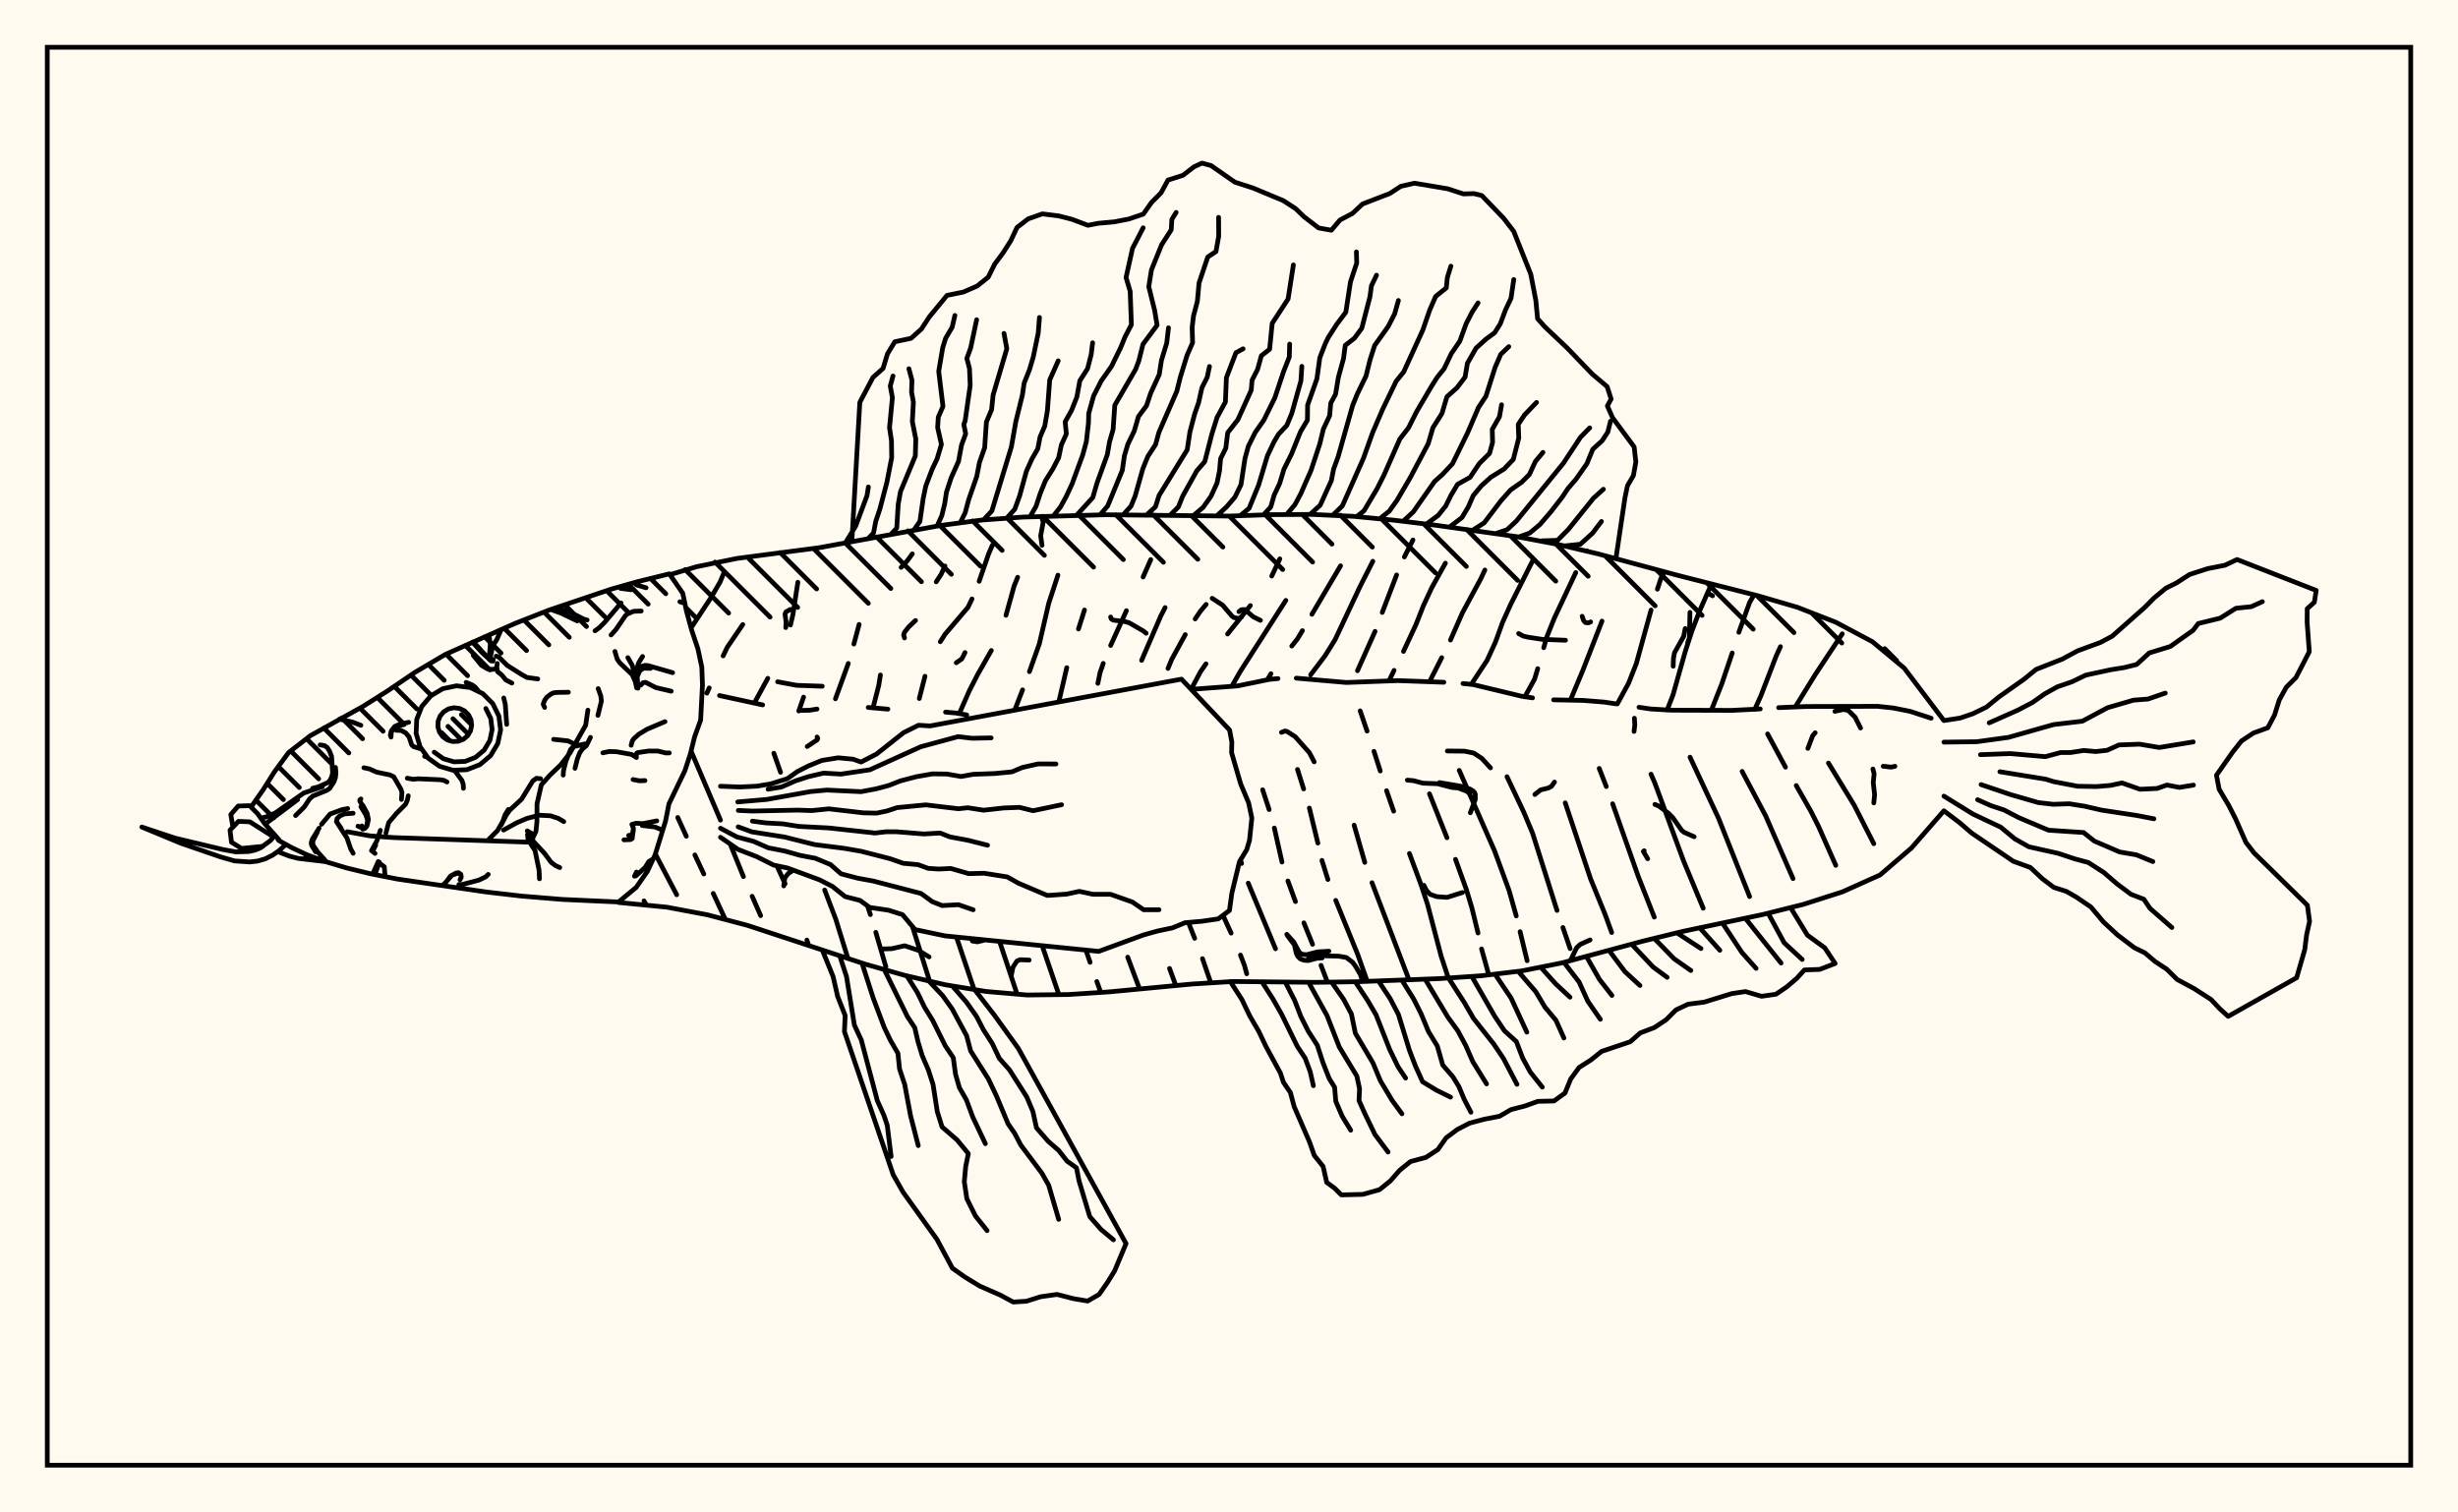 <svg xmlns="http://www.w3.org/2000/svg" width="520" height="320"><rect x="0" y="0" width="520" height="320" fill="floralwhite"/><rect x="10" y="10" width="500" height="300" stroke="black" stroke-width="1" fill="none"/><path stroke="black" stroke-width="1" fill="none" stroke-linecap="round" stroke-linejoin="round" d="
M 141.74 121.59 147.35 119.91 155.91 118.15 173.24 115.89 199.03 111.17 207.69 110.03 216.41 109.4 233.88 108.91 260.09 109.19 268.82 108.89 277.56 108.84 286.29 109.24 294.99 110.07 303.67 111.12 320.97 113.56 329.56 115.18 338.06 117.18 354.94 121.73 371.87 126.04 380.26 128.49 388.41 131.67 396.12 135.77 402.84 141.35 411.24 152.45 
M 411.24 171.54 404.37 179.42 397.74 185.12 389.77 188.7 381.45 191.36 372.97 193.48 355.87 197.09 347.38 199.17 330.51 203.71 321.94 205.42 313.26 206.46 304.54 207.05 287.08 207.71 278.34 207.84 260.86 207.66 252.14 208.2 234.74 209.85 226.02 210.42 217.29 210.52 208.58 209.77 199.96 208.35 191.44 206.37 183.04 203.99 158.14 195.79 149.69 193.56 141.1 191.94 130.86 190.94 
M 152.21 147.16 161.34 149.14 
M 169.52 150.31 171.26 150.27 172.84 150.02 
M 183.67 149.68 187.84 150.04 
M 200.03 150.67 202.15 150.85 204.52 151.26 
M 252.26 145.83 261.83 145.12 268.55 143.74 270.36 143.57 
M 274.23 143.48 284.82 144.4 295.72 144 305.45 144.35 
M 309.5 144.62 311.6 144.83 321.87 147.3 324.22 147.65 
M 328.67 148.07 334.91 148.19 339.41 148.55 341.86 148.92 
M 346.74 149.64 349.19 150 353.64 150.26 366.36 150.3 372.39 150 
M 376.27 149.72 382.16 149.48 397.23 149.44 400.49 149.79 404.04 150.49 408.54 151.96 
M 136.24 190.61 136.75 191.51 
M 138.64 180.69 143.16 189.31 
M 143.38 172.96 145.19 176.93 
M 147 180.88 148.89 184.91 
M 150.89 189.03 153.46 194.56 
M 153.09 121.34 152.3 123.22 150.31 126.6 146.2 132.85 
M 146.2 158.91 152.42 173.52 
M 154.47 178.57 157.27 185.47 
M 159.12 189.63 160.92 193.73 
M 157.14 132.13 153.86 136.94 152.98 138.77 
M 150.04 145.55 149.54 146.65 
M 164.35 183.18 166.09 186.97 
M 170.7 198.9 171.09 200.05 
M 168.79 123.19 167.73 130.09 167.22 132.25 
M 162.43 143.52 159.59 148.72 
M 163.71 159.37 165.13 163.4 
M 174.46 188.3 176.81 194.48 179.39 202.81 
M 170 147.5 168.98 150.43 
M 183.52 191.66 184.13 193.51 
M 185.28 197.26 187.41 204.53 
M 193 117.19 191.9 118.69 190.64 120.04 
M 181.75 132.12 180.64 136.27 
M 179.46 140.37 176.74 147.85 
M 193.04 196.05 196.66 207.58 
M 199.91 119.75 199.09 121.53 198.06 123.1 
M 186.26 142.81 185.89 145.08 184.69 149.75 
M 202.34 198.26 206.08 209.36 
M 209.94 115.35 209.15 117.17 207.14 122.99 
M 205.63 126.72 204.78 128.49 199.95 134.17 198.92 135.77 
M 195.68 143.08 194.48 147.79 
M 211.46 199.18 215.17 210.34 
M 215.29 122.14 214.53 124.01 212.82 130.18 
M 209.72 137.63 206.84 142.68 205.05 146.18 202.95 150.96 
M 220.47 200.08 224.01 210.44 
M 223.81 121.69 221.86 127.65 219.87 136.24 217.78 142.1 
M 216.33 145.96 214.66 150.26 
M 229.72 201.02 230.61 203.6 
M 232.04 207.67 232.87 209.97 
M 229.43 129.06 228.15 133.08 
M 225.68 141.26 223.99 148.52 
M 238.57 202.51 241.09 209.25 
M 243.45 118.39 241.83 122.07 
M 238.3 129.21 234.96 136.56 
M 233.4 140.36 232.71 142.34 232.26 144.58 
M 247.42 204.9 248.75 208.52 
M 246.48 128.55 245.57 130.32 241.51 139.72 
M 251.41 195.16 252.74 198.53 
M 254.39 202.83 256.15 207.95 
M 255.16 127.88 253.93 129.34 252.84 130.95 
M 250.75 134.27 247.88 139.51 247.09 141.43 
M 258.73 193.66 260.45 197.43 
M 262.43 202.07 263.26 204.23 263.75 206.03 
M 270.75 118.24 269.04 121.88 
M 264.52 128.12 259.7 134.14 
M 255.13 140.45 254.01 142.05 252.01 145.8 
M 262.44 181.93 262.66 182.69 
M 264.07 186.85 269.84 200.74 
M 272.02 127.03 262.42 142.01 260.57 145.24 
M 267.12 167.11 268.49 171.29 
M 269.59 175.19 271.21 182.39 
M 272.46 186.39 274.06 190.75 
M 275.84 195.25 277.68 199.79 
M 279.47 204.25 280.82 207.8 
M 283.6 119.71 277.54 129.97 
M 275.53 133.43 274.5 135.15 273.28 136.69 
M 268.87 142.55 268.12 143.82 
M 274.49 162.8 275.79 166.92 
M 277 170.96 278.8 178.38 
M 279.66 182.04 280.92 186.08 
M 282.58 190.5 287.22 201.91 289.16 207.39 
M 290.43 118.75 287.69 124.16 282.42 135.38 280.29 138.79 277.27 142.77 
M 286.47 174.59 288.73 182.46 
M 290.25 186.76 298.09 207.32 
M 298.91 114.25 297.1 117.84 
M 295.46 121.64 292.42 129.58 
M 290.9 133.58 287.18 141.91 
M 287.75 150.4 289.21 154.68 
M 290.67 158.96 292 163.12 
M 293.33 167.29 294.83 171.62 
M 298.17 180.58 300.64 187.22 301.99 191.31 304.86 202.24 306.4 206.92 
M 305.78 119.15 302.86 124.41 301.12 128.17 299.56 132.13 296.91 137.82 
M 294.92 141.84 293.87 144 
M 302.41 167.95 306.11 177.24 
M 307.92 181.82 310.23 188.25 311.39 192.11 312.68 197.4 
M 313.43 200.77 314.84 205.84 
M 314.13 120.6 313.26 122.47 309.39 129.63 306.85 135.42 
M 305 139.15 302.41 144.26 
M 308.71 163 316.19 180.05 319.25 188.41 320.77 193.79 
M 321.58 197.12 323.07 203.26 
M 324.27 118.58 319.6 127.85 317.86 131.72 316.37 135.84 314.6 139.71 311.27 144.77 
M 318.81 164.33 322.35 171.81 324.22 176.27 329.39 192.63 
M 330.64 196.24 332.17 200.71 
M 333.36 121.14 328.84 130.75 327.21 134.81 326.58 137.04 
M 325.31 141.47 324.65 143.68 322.58 147.44 
M 331.13 169.86 336.49 185.93 339.6 193.55 340.96 197.3 
M 338.91 131.41 334.88 141.78 332.22 148.14 
M 338.32 162.58 339.82 166.42 
M 341.16 170.06 346.58 185.43 349.97 194.04 
M 352.09 120.96 351.33 122.51 350.63 124.66 
M 349.29 129.06 346.17 140.39 344.52 144.58 342.15 148.92 
M 349.28 163.8 350.11 165.72 356.19 182.22 360.32 192.16 
M 362.08 123.53 359.53 129.33 357.93 133.51 356.51 137.88 353.94 147 352.68 150.24 
M 357.53 160.2 363.57 173.13 370.14 189.7 
M 371.09 125.84 370.15 127.43 367.86 133.78 
M 366.46 138.16 364.25 144.69 362.05 150.26 
M 368.55 163.21 373.54 172.63 379.32 185.89 
M 376.66 136.82 375.76 138.8 372.52 147.22 371.23 150.09 
M 373.94 155.28 377.73 162.32 
M 380 166.2 383.13 171.7 384.72 174.86 388.37 183.09 
M 389.74 134.1 384.01 142.75 379.84 149.51 
M 386.82 161.45 392.27 170.37 396.41 178.51 
M 281.14 201.25 278.73 201.4 276.39 202 275.5 201.9 274.91 201.56 273.69 199.31 272.23 197.68 
M 398.4 162.12 400.09 162.31 400.88 162.13 
M 321.27 134.04 322.18 134.55 323.12 134.79 326.24 135.27 331.19 135.46 
M 348.57 181.69 347.66 180.14 347.84 180 
M 191.35 134.97 191.17 134.32 191.35 133.77 192.27 132.61 193.68 131.28 
M 288.07 207.68 288.09 207.1 287.78 206.14 286.7 204.34 286.15 203.6 284.84 202.59 283.19 202.3 280.11 202.23 278.89 202.3 276.77 202.9 
M 167.2 128.94 166.28 129.46 166.07 129.9 166.3 131.61 166.23 132.78 
M 358.4 177.03 356.24 176.08 355.74 175.65 353.91 173.02 352.98 172.07 350.95 170.55 350.1 170.19 
M 234.96 130.54 235.08 130.92 235.49 131.2 238.08 131.53 238.91 131.78 241.87 133.49 242.47 133.98 
M 336.39 198.87 334.33 199.8 333.56 200.49 332.21 203.27 
M 388.18 150.5 390.01 150.1 391.01 150.32 392.45 151.73 393.61 154.03 
M 202.3 140.22 203.47 139.41 204.15 138.07 
M 315.32 162.46 313.49 160.46 311.78 159.33 309.82 158.93 306.19 158.89 
M 266.65 131.25 265.18 130.53 263.31 128.96 262.62 129 262.1 129.41 
M 345.76 151.96 345.85 153.38 345.69 154.75 
M 220.44 115.38 220.16 113.34 220.69 110.49 220.33 109.26 
M 208.44 198.87 206.76 199.27 205.7 199.1 
M 310.88 167.95 310.37 167.43 308.45 166.71 307.22 166.62 304.13 165.82 301.02 165.7 299.02 165.17 297.73 165.06 
M 311.06 171.96 312.1 169.15 312.11 168.11 311.96 167.69 311.59 167.31 310.94 166.93 308.97 166.33 304.51 165.58 
M 353.97 140.96 354.02 139.35 354.24 138.11 356.18 134.66 356.51 132.99 
M 396.41 169.88 396.58 168.13 396.29 165.56 396.48 163.72 396.22 162.7 
M 256.44 126.59 258.65 128.03 260.64 130.37 261.05 130.66 261.99 130.85 262.66 130.55 
M 279.71 202.67 278.57 202.75 276.75 203.23 275.86 203.16 275.06 202.86 274.54 202.32 274.24 201.7 273.83 199.9 272.31 197.88 
M 196.55 202.46 194.29 201.07 191.39 200.1 188.65 200.72 186.67 200.78 
M 309.39 188.83 306.14 189.86 303.95 189.71 302.51 189.2 301.77 188.38 301.23 187.31 
M 167.85 184.11 166.74 184.83 166.03 185.73 165.81 187.44 
M 361.6 125.66 362.3 126.06 
M 336.5 131.58 336.07 131.78 335.43 131.73 335.04 131.33 334.71 130.39 
M 357.02 136.05 357.39 134.94 357.52 129.57 
M 278.02 161.19 277.02 159.26 274 155.86 272.29 154.77 271.84 154.66 271.1 154.95 
M 164.51 144.25 168.53 145 173.95 145.19 
M 328.86 165.47 328.2 166.39 327.48 166.75 325.92 167.13 324.7 168.1 
M 170.77 157.94 172.87 156.54 173 156.22 172.85 155.93 
M 382.46 158.34 383.48 155.66 384.01 155.04 
M 217.72 203.13 215.83 203.05 215.14 203.33 214.29 204.65 213.94 206.4 
M 173.99 115.8 173.99 115.8 
M 180.21 114.6 181.9 85.12 184.68 79.85 186.81 77.96 187.75 74.87 189.3 72.31 192.74 71.58 194.94 69.6 196.58 67.07 200.34 62.5 203.8 61.79 206.72 60.52 209.05 58.66 210.44 55.87 212.23 53.46 213.83 50.94 215.15 48.13 217.51 46.31 220.51 45.25 223.98 45.68 226.79 46.4 230.15 47.67 232.37 47.24 235.75 46.93 238.84 46.33 241.87 45.3 243.58 42.87 245.63 40.79 247.09 38.1 250.24 37.1 252.59 35.3 254.27 34.51 256.2 35.03 261.24 38.54 265.05 39.77 271.49 42.45 274.12 44.16 275.83 45.82 278.96 48.23 281.65 48.71 283.48 46.55 286.14 45.15 288.25 43.16 294.02 40.94 296.35 39.42 299.25 38.76 306.25 39.94 309.6 41.03 311.79 40.96 313.48 41.37 318.1 46.18 320.23 48.94 323.84 58.01 324.91 63.54 325.28 67.42 326.78 69.11 331.55 73.63 336.87 79.16 340 81.8 340.84 84.42 340.05 85.89 341.15 88.39 345.71 94.55 346.07 97.75 345.55 100.62 344.3 102.76 343.77 105.28 341.85 118.2 
M 335.76 116.56 335.76 116.56 
M 178.84 114.87 181.01 111.33 183.42 104.86 183.71 103.03 
M 183.69 113.93 184.8 112.76 185.27 110.3 186.15 107.67 187.62 102.06 188.64 96.84 188.59 93.2 188.18 90.49 188.79 84.13 188.34 81.66 188.92 79.56 
M 188.54 113 189.71 111.73 190.02 106.69 190.5 104.02 193.64 96.47 193.74 92.87 193.01 89.2 193.23 85.07 192.84 82.94 192.93 80.44 192.28 78.01 
M 193.39 112.07 194.61 110.31 195.31 105.43 195.87 102.77 197.19 99.31 198.25 97.07 199.16 94.02 198.36 90.46 198.5 88.26 199.49 85.98 198.59 78.56 199.43 73.59 200.05 71.58 201.43 69.24 202.01 66.74 
M 198.26 111.27 199.24 109.1 199.84 106.66 200.23 104.12 201.22 101.1 202.78 97.61 203.41 94.18 204.29 91.79 203.9 89.79 204.18 89.04 205.25 81.52 205.1 77.99 204.54 75.83 205.35 73.61 206.61 67.65 
M 203.15 110.58 204.19 108.48 204.91 105.77 206.64 100.8 207.2 97.88 208.31 94.71 208.68 89.28 209.77 86.69 210.1 83.56 213 73.77 212.4 70.54 
M 208.06 110.01 209.83 108.1 213.96 94.55 214.9 89.22 216.3 83.53 216.66 81.07 217.81 78.16 218.58 75.56 219.64 70.49 219.9 67.17 
M 212.98 109.65 214.69 107.71 215.71 104.91 217.14 99.7 218.3 97.12 219.55 94.94 220.02 92.48 221.02 90.15 221.58 86.92 222.07 80.39 223.87 76.34 
M 217.91 109.32 219.18 107.12 220.08 104.37 221.15 101.73 222.75 99.18 223.96 96.85 224.54 94.13 225.59 91.81 225.34 89.24 226.69 86.83 227.81 84.01 228.44 80.57 230.08 78 230.84 75.02 231.15 72.52 
M 222.85 109.16 224.38 107.22 225.61 104.95 226.81 102.37 229.05 96.26 229.82 93.45 230.27 89.49 230.32 87.5 231.35 83.78 232.99 80.56 235.13 77.53 237.08 73.55 238.02 71.25 239.35 68.7 239.09 61.64 238.22 58.71 239.59 52.55 241.84 48.2 
M 227.78 109 231.19 105.26 232.06 102.25 234.25 96.21 234.73 93.48 235.48 90.87 235.84 85.73 240.25 78.13 240.92 76.35 241.8 72.84 244.79 68.8 244.27 65.68 243.03 60.66 243.59 57.11 245.74 51.79 247.78 48.62 247.91 46.42 248.82 44.94 
M 232.72 108.93 234.33 107.06 237.43 99.51 237.87 96.44 238.6 93.99 239.95 91.2 240.85 88.12 242.54 85.85 243.43 83.19 245.24 79.24 245.72 76.19 246.82 72.61 247.2 69.36 
M 237.66 108.86 239.27 107.09 240.15 104.93 241.77 99.17 242.85 96.53 244.47 94.05 245.17 91.48 248.96 82.78 249.68 79.88 251.13 75.18 252.3 72.5 252.2 69.29 252.49 66.84 253.31 63.75 253.66 59.87 255.51 54.37 257.24 53.23 257.82 49.99 257.8 45.98 
M 242.6 108.93 244.44 107.23 245.2 104.84 251.16 95.16 251.73 91.39 252.71 87.67 253.57 85.19 254.27 82.04 255.39 79.81 255.87 77.54 
M 247.53 109.02 249.3 107.24 250.2 104.98 253.19 99.61 254.88 97.65 256.39 91.77 257.49 88.28 259.24 85.06 259.45 79.9 261.47 74.63 262.98 73.8 
M 252.47 109.09 254.52 107.35 256.18 105.02 257.47 102.19 258 99.58 258.22 97.04 259.32 94.83 259.73 91.54 261.87 88.81 264.7 82.56 264.88 80.43 266.05 78.15 266.84 75.27 268.59 73.89 269.14 68.41 272.5 63.26 273.62 56.05 
M 257.41 109.15 259.45 107.28 261.26 105.17 262.53 102.56 263.38 97.01 264.09 94.42 265.55 91.49 267.37 88.88 269.69 84.18 271.57 78.54 272.76 75.53 272.83 72.8 
M 262.35 109.12 264.25 107.55 266.27 102.61 268.13 96.42 269.5 93.53 270.48 91.86 272.23 90.01 273.28 87.46 275.21 80.6 275.41 77.51 
M 267.28 108.95 268.83 107.27 269.55 104.76 270.72 102.27 271.63 99.26 273.23 96.05 275.12 91.36 276.59 88.89 276.63 85.71 278.6 80.14 279.21 75.7 280.39 72.65 281.01 71.39 282.8 68.6 284.71 66.07 285.7 59.63 287.02 55.66 286.95 53.3 
M 272.22 108.82 273.93 106.81 275.18 104.47 277.36 99.51 279.21 93.9 279.97 90.77 281.29 87.95 281.53 85.29 282.54 83.42 283.14 79.82 284.23 75.85 284.59 73.07 286.53 71.56 288.09 69.45 289.82 62.78 290.13 60.47 291.21 58.22 
M 277.16 108.83 279.29 106.89 281.65 101.69 282.13 99.25 283.08 96.65 286.15 85.81 287.14 83.36 288.99 79.55 289.85 76.09 290.81 73.1 293.67 69.08 295.04 66.41 295.84 63.58 
M 282.1 108.87 283.98 107.03 288.45 96.95 290.37 91.56 292.51 86.58 295.37 80.65 296.96 78.68 301.01 69.81 302.45 65.62 303.72 62.72 305.97 60.91 306.19 58.72 306.94 56.31 
M 287.02 109.3 288.56 108.07 291.3 103.45 292.77 100.55 296.14 92.89 297.97 90.53 299.66 87.15 302.71 81.95 304.02 79.86 305.51 78.01 307.04 74.8 308.83 72.18 310.17 68.49 311.45 65.99 312.69 64.09 
M 291.94 109.72 293.91 108.14 295.54 105.86 298.33 101.08 302.14 93.89 303.14 90.49 305.05 87.48 306.1 83.95 308.23 82.04 309.94 79.79 310.44 76.86 312.27 73.65 314.36 71.76 316.21 70.39 317.39 68.51 318.49 65.58 319.66 63.11 320.24 59.14 
M 296.84 110.29 298.98 108.31 303.49 101.87 305.12 100.42 307.28 98.11 310.48 91.57 312.79 86.19 314.35 83.84 316.29 77.75 317.48 74.98 319.19 73.34 
M 301.75 110.88 304.25 109.05 305.85 107.06 306.97 104.78 308.35 102.47 310.99 101 312.97 98.05 315.12 95.93 315.76 93.61 315.69 90.85 317.22 88.16 317.66 85.64 
M 306.64 111.52 309.27 109.51 310.62 107.26 311.67 104.85 313.37 102.8 315.41 100.96 318.2 99.23 320.15 97.19 321.3 92.66 321.19 89.79 322.54 87.77 325.06 85.14 
M 311.54 112.19 313.98 110.63 317.49 106 319.57 103.66 321.93 102.01 323.55 100.38 324.82 97.64 326.42 95.71 
M 316.43 112.88 318.82 112.08 320.79 110.25 330.75 97.99 334.37 92.5 336.31 90.53 
M 321.31 113.61 323.6 112.79 325.76 110.99 328.11 108.26 330.5 105.18 331.72 103.34 333.4 101.4 335.71 98.11 336.97 95.04 338.96 93.23 340.14 91.41 340.71 89.12 
M 326.18 114.43 329.49 114.32 331.77 112.04 337.09 105.42 339.21 103.51 
M 331 115.5 334.33 115.15 336.9 112.82 338.79 110.33 
M 152.42 166.35 156.47 166.51 160.16 166.33 163.1 165.84 166.57 164.75 168.69 163.24 171.05 162.04 173.87 160.89 177.33 160.33 180.48 160.63 182.16 161.23 185.43 159.54 191.15 155.02 194.31 153.44 196.77 153.59 249.95 143.69 260.12 154.45 260.6 156.97 260.55 159.26 262.46 165.83 264.15 169.86 264.83 173.08 264.34 177.77 263.75 179.78 262.22 182.3 260.6 188.98 260.1 192.63 257.73 194.41 254.22 194.92 250.72 195.22 248.03 196.32 244.89 196.98 241.92 197.81 232.45 201.29 199.92 198.01 193.57 196.67 190.94 193.52 187.97 192.58 183.97 191.99 181.95 190.51 178.79 189.7 176.08 187.53 173.32 186.13 166.57 183.64 163.68 183.04 160.12 181.26 156.14 179.72 152.42 177.15 
M 162.49 166.98 165.33 166.51 168.33 165.2 171.03 164.32 174.24 163.57 177.92 163.78 184.03 162.87 194.78 158 202.7 155.85 205.62 156.2 209.68 156.12 
M 156.08 169.67 162.24 169.14 171.46 167.48 174.92 167.16 182.16 167.5 185.35 166.9 188.02 166.19 190.51 165.21 193.87 164.33 197.28 163.73 200.33 163.77 203.32 164.29 205.91 163.82 210.41 163.66 214.07 163.31 216.26 162.39 219.61 161.63 223.39 161.64 
M 156.19 171.47 159.18 171.6 168.77 171.4 171.73 171.5 175.35 171.13 182.63 171.98 185.45 172.04 187.65 171.58 189.79 170.87 195.86 170.29 202.74 171.11 204.75 170.9 208.09 171.42 212.29 170.95 215.67 170.82 218.55 171.53 224.58 170.26 
M 159.17 173.74 162.04 174.11 165.63 174.31 169.01 174.85 175.36 175.18 185.13 176.25 187.48 175.98 189.65 175.98 195.47 176.45 198.89 176.25 200.96 177.07 204.73 177.77 208.92 178.83 
M 156.16 174.94 159.08 176.01 165.96 177.09 172.36 178.7 178.61 179.49 182.18 180.11 188.31 181.68 191.07 182.65 194.22 182.94 196.39 183.73 198.58 183.87 201.15 183.75 204.94 184.84 208.19 184.76 213.08 185.53 215.49 186.88 221.56 189.46 225.65 189.17 228.35 188.59 231.21 189.21 234.93 189.21 239.57 190.85 241.94 192.48 245.19 192.48 
M 152.42 175.24 155.92 177.09 159.42 178.01 162.53 179.38 166.02 180.06 169.24 180.97 172.49 181.59 175.69 182.92 177.93 184.88 181.47 185.81 184.75 186.41 194.85 189.04 197.23 190.77 199.32 191.6 202.76 191.41 205.88 192.49 
M 206.34 209.58 210.38 214.8 215.44 221.83 238.22 263.11 235.79 268.91 234.21 271.45 232.51 273.88 230.1 275.27 227.12 274.77 223.62 273.87 220.14 274.36 217.13 275.31 214.34 275.48 211.64 274.02 207.28 272.11 204.11 270.18 201.48 268.31 198.22 262.23 191.06 252.25 188.97 248.57 178.64 218.25 178.8 214.88 177.21 210.83 176.24 206.6 173.99 201.07 
M 201.5 208.64 204.42 211.99 206.56 215.01 208.03 217.84 209.94 220.83 211.41 223.93 213.55 226.34 217.21 232.08 218.51 235.16 219.27 238.62 221.71 241.43 223.98 243.41 225.74 245.67 227.73 247.08 228.27 249.84 230.55 257.41 232.93 260.13 235.56 262.32 
M 196.65 207.71 199.41 210.64 201.45 213.49 204.5 219.15 205.34 222.35 209.08 228.25 210.81 231.89 213.25 237.75 214.65 239.78 215.95 242.26 220.4 248.2 221.85 250.76 223.97 257.99 
M 191.86 206.49 194.09 210.01 195.59 213.11 197.33 215.93 199.98 221.27 201.67 223.78 202.14 227.26 202.97 230.14 204.44 232.7 205.78 236.31 208.46 241.98 
M 187.1 205.19 191.95 215.05 193.52 217.44 194.22 220.46 195.1 223.35 196.4 226.38 197.39 229.46 198.29 235.21 199.3 238.43 202.48 241.19 204.86 244.08 204.3 246.78 204 250.03 204.54 253.62 206.36 257.27 208.82 260.37 
M 182.36 203.78 184.73 211.16 187.06 217.37 188.4 220.16 189.96 222.85 190.3 226.16 191.39 229.43 192.63 236.05 194.26 242.38 
M 177.66 202.26 179.08 206.61 180.75 216.89 182.21 220.05 185.6 232.87 187 235.99 187.7 238.08 188.52 244.69 
M 378.89 192.17 382.36 197.85 386.05 200.55 388.23 203.85 384.97 205.1 381.73 205.22 380.13 206.98 378.02 208.79 375.7 210.36 372.65 210.79 369.26 209.79 366.37 210.22 360.52 212.03 357.14 212.46 354.56 213.67 352.49 215.75 349.99 217.41 347.01 218.54 344.88 220.41 338.83 222.45 336.56 224.27 334.06 225.86 332.29 228.29 331.08 231.26 328.76 232.94 325.34 233.02 322.68 233.98 319.65 234.77 317.22 236.18 313.97 236.81 310.9 237.63 308.28 238.99 305.91 240.77 304.19 243.22 301.68 244.87 298.39 245.76 296.08 247.63 294.13 249.86 291.84 251.71 288.31 252.7 283.75 252.81 282.35 251.4 280.67 250.17 279.91 246.79 278.05 244.48 277 241.53 273.78 234.12 272.99 231.16 271.52 228.99 270.88 227.05 267.81 221.4 266.27 218.16 264.41 214.98 262.74 211.49 260.27 207.65 
M 374.07 193.24 377.45 199.47 381.26 203 
M 369.25 194.31 376.79 203.76 
M 364.41 195.31 368.5 201.52 371.51 204.89 
M 359.57 196.28 363.84 201.06 
M 354.76 197.37 359.85 200.69 
M 349.96 198.54 354.17 202.86 357.71 205.34 
M 345.17 199.77 349.72 204.59 352.69 206.78 
M 340.42 201.12 343.75 205.57 346.94 208.51 
M 335.67 202.47 338.38 207.23 341.01 210.61 
M 330.87 203.62 334.06 207.77 335.92 211.85 338.56 215.66 
M 326.07 204.77 329.11 208.16 332.14 210.98 
M 321.19 205.52 324.89 209.81 326.84 213.08 329.16 215.86 330.85 219.62 
M 316.29 206.13 319.68 211.18 323.01 218.38 
M 311.37 206.59 316.17 214.95 318.27 218.09 320.79 220.37 322.12 223.85 323.74 226.83 326.28 230.01 
M 306.44 206.92 309.83 212.19 311.74 215.49 316.03 220.92 318.08 223.98 320.92 229.42 
M 301.51 207.2 306.32 215.23 308.42 218.11 310.1 221.24 311.57 224.61 314.49 229.33 
M 296.58 207.39 299.05 211.34 300.63 214.47 302.19 218.23 304.07 221.32 305.22 225.35 307.35 227.8 308.64 229.91 309.75 232.57 311.18 235.33 
M 291.64 207.57 294.11 211.32 295.85 214.65 298.16 222.18 299.43 225.51 300.95 228.87 303.89 230.66 306.87 232.13 
M 286.71 207.72 289.32 211.66 291.12 214.74 293.99 222.05 295.76 225.7 297.36 228.1 
M 281.77 207.88 284.25 211.44 285.89 214.52 286.73 218.6 290.44 224.86 292.03 228.68 294.48 232.78 296.58 235.65 
M 276.83 207.82 280.73 214.86 283.34 221.54 287.05 227.68 287.62 230.37 287.5 232.84 288.7 235.53 290.86 240.01 293.65 243.74 
M 271.9 207.76 273.89 211.67 275.21 215.08 276.75 218.14 278.68 221.15 279.88 224.84 281.21 228.23 282.34 230.03 282.59 233.01 283.94 236.16 285.75 239.13 
M 266.96 207.71 269.29 211.35 271.12 214.58 274.44 221.37 276.11 223.89 277.17 226.72 277.85 229.71 
M 411.24 152.45 414.71 151.92 417.39 151 420.27 149.59 422.86 147.47 428.22 143.69 430.73 141.64 436.29 139.45 439.53 137.7 444.31 135.95 446.85 134.6 453.69 128.55 455.7 126.52 458.21 124.45 460.46 123.32 463.21 121.55 467.04 120.31 470.7 119.59 473.26 118.38 490 124.92 489.61 127.42 488.1 128.79 488.08 131.66 488.54 137.88 485.74 143.33 483.67 145.41 482.19 148.09 481.2 151.25 479.77 153.98 476.73 155.09 474.21 156.76 472.35 159.09 468.9 164.02 469.47 166.99 471.51 170.42 472.94 173.24 475.14 178.23 476.86 180.46 488.14 191.53 488.6 194.94 487.97 197.8 487.58 200.91 485.86 206.87 471.38 215.04 469.65 213.48 467.74 211.46 464.17 209.16 460.61 207.25 458.39 205.06 455.94 203.45 453.76 201.61 451.52 200.51 447.93 197.78 444.98 195.05 442.34 191.9 439.29 189.83 437.15 188.6 434.47 187.74 432.06 185.91 429.53 183.54 425.93 182.23 417.1 176.24 414.56 174.06 411.24 171.54 
M 420.82 152.94 426.89 150.25 429.98 148.63 432.53 146.83 435.23 145.32 438.33 144.25 441.25 142.84 446.54 141.7 449.4 141.24 452.02 140.59 454.68 138.15 459.12 136.79 463.93 133.39 465.06 131.92 469.69 130.79 473.03 128.69 476.27 128.36 478.61 127.3 
M 411.24 157.02 418.21 156.93 424.9 156.01 434.45 153.3 440.52 152.59 445.86 149.74 451.34 148.14 454.42 147.9 458.08 146.64 
M 418.97 159.67 425.28 159.44 432.71 160.09 435.92 159.22 438.09 159.21 440.84 158.78 443.36 159.01 445.77 158.74 448.27 157.61 452.64 157.45 456.82 158.15 463.99 156.97 
M 423.08 163.28 432.74 164.85 434.51 165.39 439.53 166.35 443.49 166.42 446.5 166.17 448.91 165.65 452.73 166.99 456.34 166.82 458.43 166.09 461.04 166.6 464.04 166.11 
M 419.1 166 425.43 168.14 431.22 169.81 434.36 170.17 437.76 170.06 441.02 170.58 444.64 171.41 452.13 172.55 455.67 173.24 
M 418.37 169.2 421.18 170.45 423.98 171.38 427.1 173 433.37 175.65 440.79 176.14 443.06 177.95 448.43 180.26 451.94 180.86 455.45 182.29 
M 411.24 168.44 417.4 172.24 423.26 175.01 426.24 177.48 429.21 179.16 435.47 180.56 438.91 181.71 441.8 182.49 445.08 184.6 447.86 187 450.83 189.22 453.54 190.26 454.85 192.2 459.47 196.24 
M 53.11 170.76 55.71 167.04 58.01 163.37 61.05 159.23 65.66 155.65 76.83 149.44 81.98 146.19 87.74 142.28 94.22 138.46 108.94 131.91 116.12 129.09 129.26 124.66 134.79 123.09 141.61 121.41 144.44 125.52 145.25 129.4 146.32 133.31 147.64 137.27 148.47 141.15 148.61 144.92 148.22 152.36 146.94 155.91 146.05 159.52 144.88 163.09 141.52 170.07 140.8 173.71 138.59 180.87 136.95 184.37 134.59 187.75 130.86 190.84 118.96 190.3 110.42 189.6 102.91 188.73 84.09 185.99 78.45 184.88 73.3 183.63 68.86 182.3 65 180.88 61.79 179.38 58.94 177.81 
M 124.37 150.25 123.9 153.44 120.59 159.3 118.61 161.84 116.34 164.01 114.53 166.04 113.61 170.03 113.59 173.84 113.38 175.91 112.28 178.2 83.19 177.21 78.28 176.85 73.46 175.97 
M 49.38 174.89 49.24 174.8 48.83 172.34 50.39 170.54 52.82 170.46 54.51 172.17 55.93 174.18 59.03 177.68 
M 55.64 179.06 51.09 179.51 48.97 178.19 48.66 175.64 50.45 173.78 52.86 173.88 57.87 177.07 
M 58.78 177.57 58.85 177.61 
M 90.59 160.41 88.88 158.01 88.03 155.18 88.16 152.22 89.23 149.47 91.14 147.22 93.68 145.71 96.57 145.1 99.5 145.47 102.15 146.76 104.24 148.85 105.54 151.51 105.91 154.44 105.3 157.33 103.79 159.87 101.53 161.78 98.78 162.85 95.83 162.97 93 162.13 90.59 160.41 
M 102.78 149.9 103.82 152.02 104.11 154.36 103.63 156.68 102.42 158.71 100.61 160.23 98.41 161.09 96.05 161.19 93.79 160.52 91.86 159.14 
M 93.66 155.86 92.97 154.9 92.64 153.77 92.69 152.59 93.11 151.49 93.88 150.59 94.89 149.98 96.05 149.74 97.22 149.89 98.28 150.4 99.12 151.24 99.64 152.3 99.78 153.47 99.54 154.63 98.94 155.65 98.04 156.41 96.94 156.84 95.75 156.89 94.62 156.55 93.66 155.86 
M 93.43 155.01 95.11 156.7 
M 94.77 153.68 97.64 156.56 
M 95.82 152.07 99.11 155.36 
M 97.61 151.2 99.77 153.35 
M 54.12 169.27 57.91 173.06 
M 56.52 165.74 59.96 169.18 
M 58.88 162.18 63.32 166.62 
M 61.51 158.88 67.42 164.79 
M 64.84 156.28 69.97 161.41 
M 68.5 154.02 73.79 159.31 
M 72.3 151.89 76.71 156.3 
M 76.14 149.81 81.04 154.71 
M 79.82 147.56 85.21 152.95 
M 83.41 145.22 88.18 149.99 
M 86.93 142.82 91.25 147.14 
M 90.62 140.58 93.97 143.94 
M 94.36 138.39 98.92 142.96 
M 98.44 136.55 103.64 141.75 
M 102.53 134.72 105.99 138.17 
M 106.65 132.91 111.39 137.65 
M 110.83 131.16 116.11 136.44 
M 115.09 129.5 120.43 134.83 
M 119.47 127.95 124.08 132.56 
M 123.9 126.45 127.92 130.47 
M 128.34 124.97 133.13 129.76 
M 132.92 123.62 137.12 127.82 
M 137.63 122.4 140.85 125.62 
M 55.17 173.1 56.28 172.85 58.26 171.99 64.27 167.78 68.2 166.45 
M 127.53 159.28 128.88 159 130.38 159.04 133.62 159.62 134.64 160.27 
M 114.13 185.93 114.04 184.1 113.19 179.96 111.92 178 111.7 177.5 111.6 176.55 
M 76.35 153.46 74.58 152.78 71.8 152.16 
M 120.24 146.46 117.86 146.5 117.13 146.58 116.57 146.83 115.71 147.49 115.22 148.16 114.91 149.01 115.22 149.67 
M 106.03 133.18 105.08 135.37 104.13 136.8 103.69 138.51 
M 56.08 174.36 62.97 169.17 
M 76.76 170.39 77.67 172.07 77.94 173.4 77.64 174.75 77.21 175.26 76.78 175.42 
M 76.55 174.75 76.22 175.01 75.73 174.8 
M 79.29 185.05 79.9 183.46 80.05 182.41 
M 79.48 178.8 78.91 179.97 78.99 180.29 79.34 180.56 
M 100.12 138.65 101.84 140.75 103.13 141.53 104.22 141.64 104.82 141.47 105.09 141.15 105.2 140.37 
M 107.55 171.26 106.85 172.39 106.39 173.71 105.28 175.7 103.42 177.58 
M 119.15 163.99 119.21 163.08 119.68 161.16 120.69 158.61 121.28 157.96 123.23 157.57 
M 62.53 172.55 64.35 170.75 65.51 169.01 66.18 168.42 69.2 167.2 69.76 166.79 70.64 165.42 70.96 164.53 71.07 163.52 70.97 162.37 
M 144.38 127.51 143.83 127.31 
M 118.42 183.56 117.49 183.12 116.59 182.44 115.22 180.58 112.78 177.95 112.36 176.27 111.55 175.8 
M 142 146.24 138.75 145.48 136.58 144.37 136.04 144.44 135.55 144.96 
M 99.95 135.87 101.94 138.03 103.89 139.84 
M 140.68 152.68 136.92 154.27 135.14 155.35 134.09 156.29 133.76 156.78 133.52 157.68 
M 126.55 145.69 127.11 147.29 127.23 148.34 126.49 151.35 
M 108.29 144.52 106.99 143.85 106.2 142.86 105.24 142.08 105.17 141.48 
M 114.36 164.75 113.47 164.67 112.71 165.23 110.35 169.08 107.83 171.42 107.09 172.47 106.03 174.55 
M 66.78 180.23 65.93 178.86 65.83 178.36 66.06 177.57 67.5 175.23 
M 104.29 139.88 104.33 139.55 104.14 139.53 
M 93.71 187.35 95.57 185.21 96.74 184.76 97.14 184.78 97.53 185.22 
M 113.77 143.65 111.5 143.34 110.44 142.76 107.31 140.79 105.61 139.09 104.98 138.81 
M 104.06 137.58 103.75 138.96 103.85 139.51 104.09 139.68 
M 76.35 170.68 77.4 172.42 77.77 173.57 77.55 174.84 77.12 175.29 76.71 175.42 
M 142.3 142.32 137.07 140.82 136.43 140.78 135.9 140.93 135.46 141.3 134.86 142.35 134.66 143.48 134.78 144.63 
M 80.46 175.68 79.74 177.88 78.59 179.99 
M 66.13 166.78 67.23 166.52 69.38 165.57 69.84 165.05 70.18 164.34 70.37 163.52 70.15 160.05 69.73 158.95 69.23 158.15 68.66 157.76 67.73 157.6 
M 135.65 129.28 134.03 129.34 132.79 129.86 132.33 130.23 130.28 133.23 129.27 134.34 
M 76.36 169.04 76.12 169.24 76.12 169.5 77.14 171.14 
M 86.46 152.82 84.66 153.2 83.52 153.69 82.78 154.64 82.57 155.58 
M 122.11 131.38 118.72 129.74 116.53 128.95 
M 103.5 134.62 103.72 136.49 103.57 138.37 103.86 139.61 
M 98.04 166.79 97.99 165.94 97.72 165.11 96.13 162.96 
M 90.46 160.22 89.83 160.02 
M 78.83 184.95 80.02 182.28 
M 72.18 175.26 71.21 173.85 71.34 173.18 71.91 172.63 72.88 172.2 74.71 172.06 
M 131.38 127.57 127.9 131.69 126.77 132.82 125.88 133.46 
M 136.68 124.36 134.7 123.77 134.27 123.41 
M 68.02 174.4 69.83 172.23 72.4 171.29 73.56 171.07 
M 81.45 185.28 81.3 183.39 80.43 182.76 80.22 182.39 
M 117.12 156.43 120.16 156.75 121.97 157.63 122.83 157.61 123.77 157.38 
M 133 176.75 133.44 176.71 133.8 176.41 134.01 175.24 133.8 174.76 
M 141.6 159.3 140.86 159.31 139.17 158.9 137.19 158.9 134.84 159.25 134.66 159.41 134.62 159.9 
M 85.5 153.29 83.93 153.67 83.31 154.07 82.78 154.95 82.72 155.95 
M 135.94 138.9 135.13 140.2 134.64 141.77 134.54 143.54 134.75 144.93 
M 74.71 180.53 74.2 179.63 73.4 177.29 71.18 173.85 71.31 173.18 71.87 172.63 
M 69.09 182.37 67.2 180.24 66.22 178.81 66.16 177.95 67.16 175.99 
M 76.98 162.44 78.17 162.69 79.65 163.36 82.5 163.96 83.3 164.35 84.82 166.99 85.03 167.67 84.93 169.15 
M 103.29 185 102.72 185.54 101.29 186.22 97.8 187.14 97.08 187.14 
M 89.23 158.5 87.51 157.97 87.09 157.58 86.54 155.91 85.82 155.06 84.85 154.54 83.87 154.52 
M 138.95 173.68 136 174.26 134.57 174.18 133.67 174.43 
M 131.3 124.49 133.53 124.78 133.93 124.57 
M 86.37 168.37 86.16 169.35 85.79 170.17 83.88 172.09 82.23 174.04 81.65 176.24 
M 130.09 137.83 130.57 139.46 131.1 140.22 133.75 142.75 134.41 144.24 134.68 145.54 
M 106.57 147.68 106.9 149.05 107.19 153.26 
M 140.16 175.64 138.56 174.97 135.86 174.66 
M 134.65 184.51 134.22 185.39 
M 119.27 173.83 118.11 173.15 116.46 172.6 114.09 172.48 111.5 173.15 109.38 174.05 106.52 175.62 
M 98.61 144.38 99.92 144.93 100.55 145.4 101.33 146.36 
M 132 177.69 133.41 177.63 133.74 177.42 133.99 175.58 
M 132.82 139.14 133.78 140.81 134.77 145.42 
M 94.56 165.45 93.92 165.11 93.19 164.98 88.47 164.77 87.41 164.88 86.16 164.65 
M 93.6 187.33 94.31 186.7 95.32 185.33 96.5 184.71 97 184.64 97.49 184.99 97.58 185.6 97.31 186.13 
M 138.19 181.72 137.25 182.29 136.48 183.54 134.51 185.32 
M 124.21 131.17 123.53 131.01 120.52 129.47 117.5 128.62 
M 121.64 162.56 122.12 160.64 122.65 159.26 123.22 158.45 124.06 157.76 124.91 156.01 
M 133.92 164.93 135.26 165.2 136.44 165.15 
M 100.12 135.79 103.66 139.67 
M 137.62 141.41 136.19 141.38 135.63 141.67 135.23 142.14 134.8 143.22 134.97 145.61 
M 60.16 178.96 58.99 180.02 57.61 180.97 56.09 181.72 54.46 182.19 52.82 182.37 49.62 182.15 46.65 181.3 38.23 178.4 30 174.98 37.02 177.32 47.1 179.73 49.89 180.24 52.61 180.16 53.9 179.88 55.08 179.41 57.14 177.9 58.06 176.86 
M 58.76 180.18 61.21 181.13 63.07 181.61 68.86 182.3 
M 64.68 181.45 64.71 180.85 
M 145.07 128.53 147.12 130.58 
M 144.95 120.51 154.15 129.71 
M 151.27 118.93 162.91 130.56 
M 158.09 117.85 168.75 128.51 
M 165.05 116.9 172.76 124.61 
M 172.08 116.03 183.7 127.65 
M 178.82 114.87 188.46 124.51 
M 185.45 113.6 194.93 123.08 
M 192.08 112.32 201.26 121.51 
M 198.84 111.19 207.44 119.79 
M 205.77 110.21 212.01 116.45 
M 213.1 109.64 220.95 117.5 
M 220.59 109.24 231.35 119.99 
M 228.25 108.99 237.65 118.39 
M 236.05 108.89 246.12 118.96 
M 244.01 108.95 253.4 118.33 
M 252.05 109.09 258.7 115.74 
M 260.05 109.19 271.37 120.5 
M 267.7 108.93 277.69 118.92 
M 275.5 108.83 281.78 115.12 
M 283.57 109 290.32 115.75 
M 292.22 109.75 303.68 121.21 
M 301.19 110.82 310.22 119.85 
M 310.29 112.02 321.07 122.8 
M 319.52 113.34 329.13 122.96 
M 329.17 115.1 335.99 121.92 
M 339.57 117.59 350.16 128.18 
M 350.38 120.5 360.08 130.2 
M 361.08 123.3 370.9 133.12 
M 371.67 125.99 379.52 133.84 
M 383.24 129.65 389.64 136.05 
M 398.71 137.23 401.24 139.76 
"/></svg>